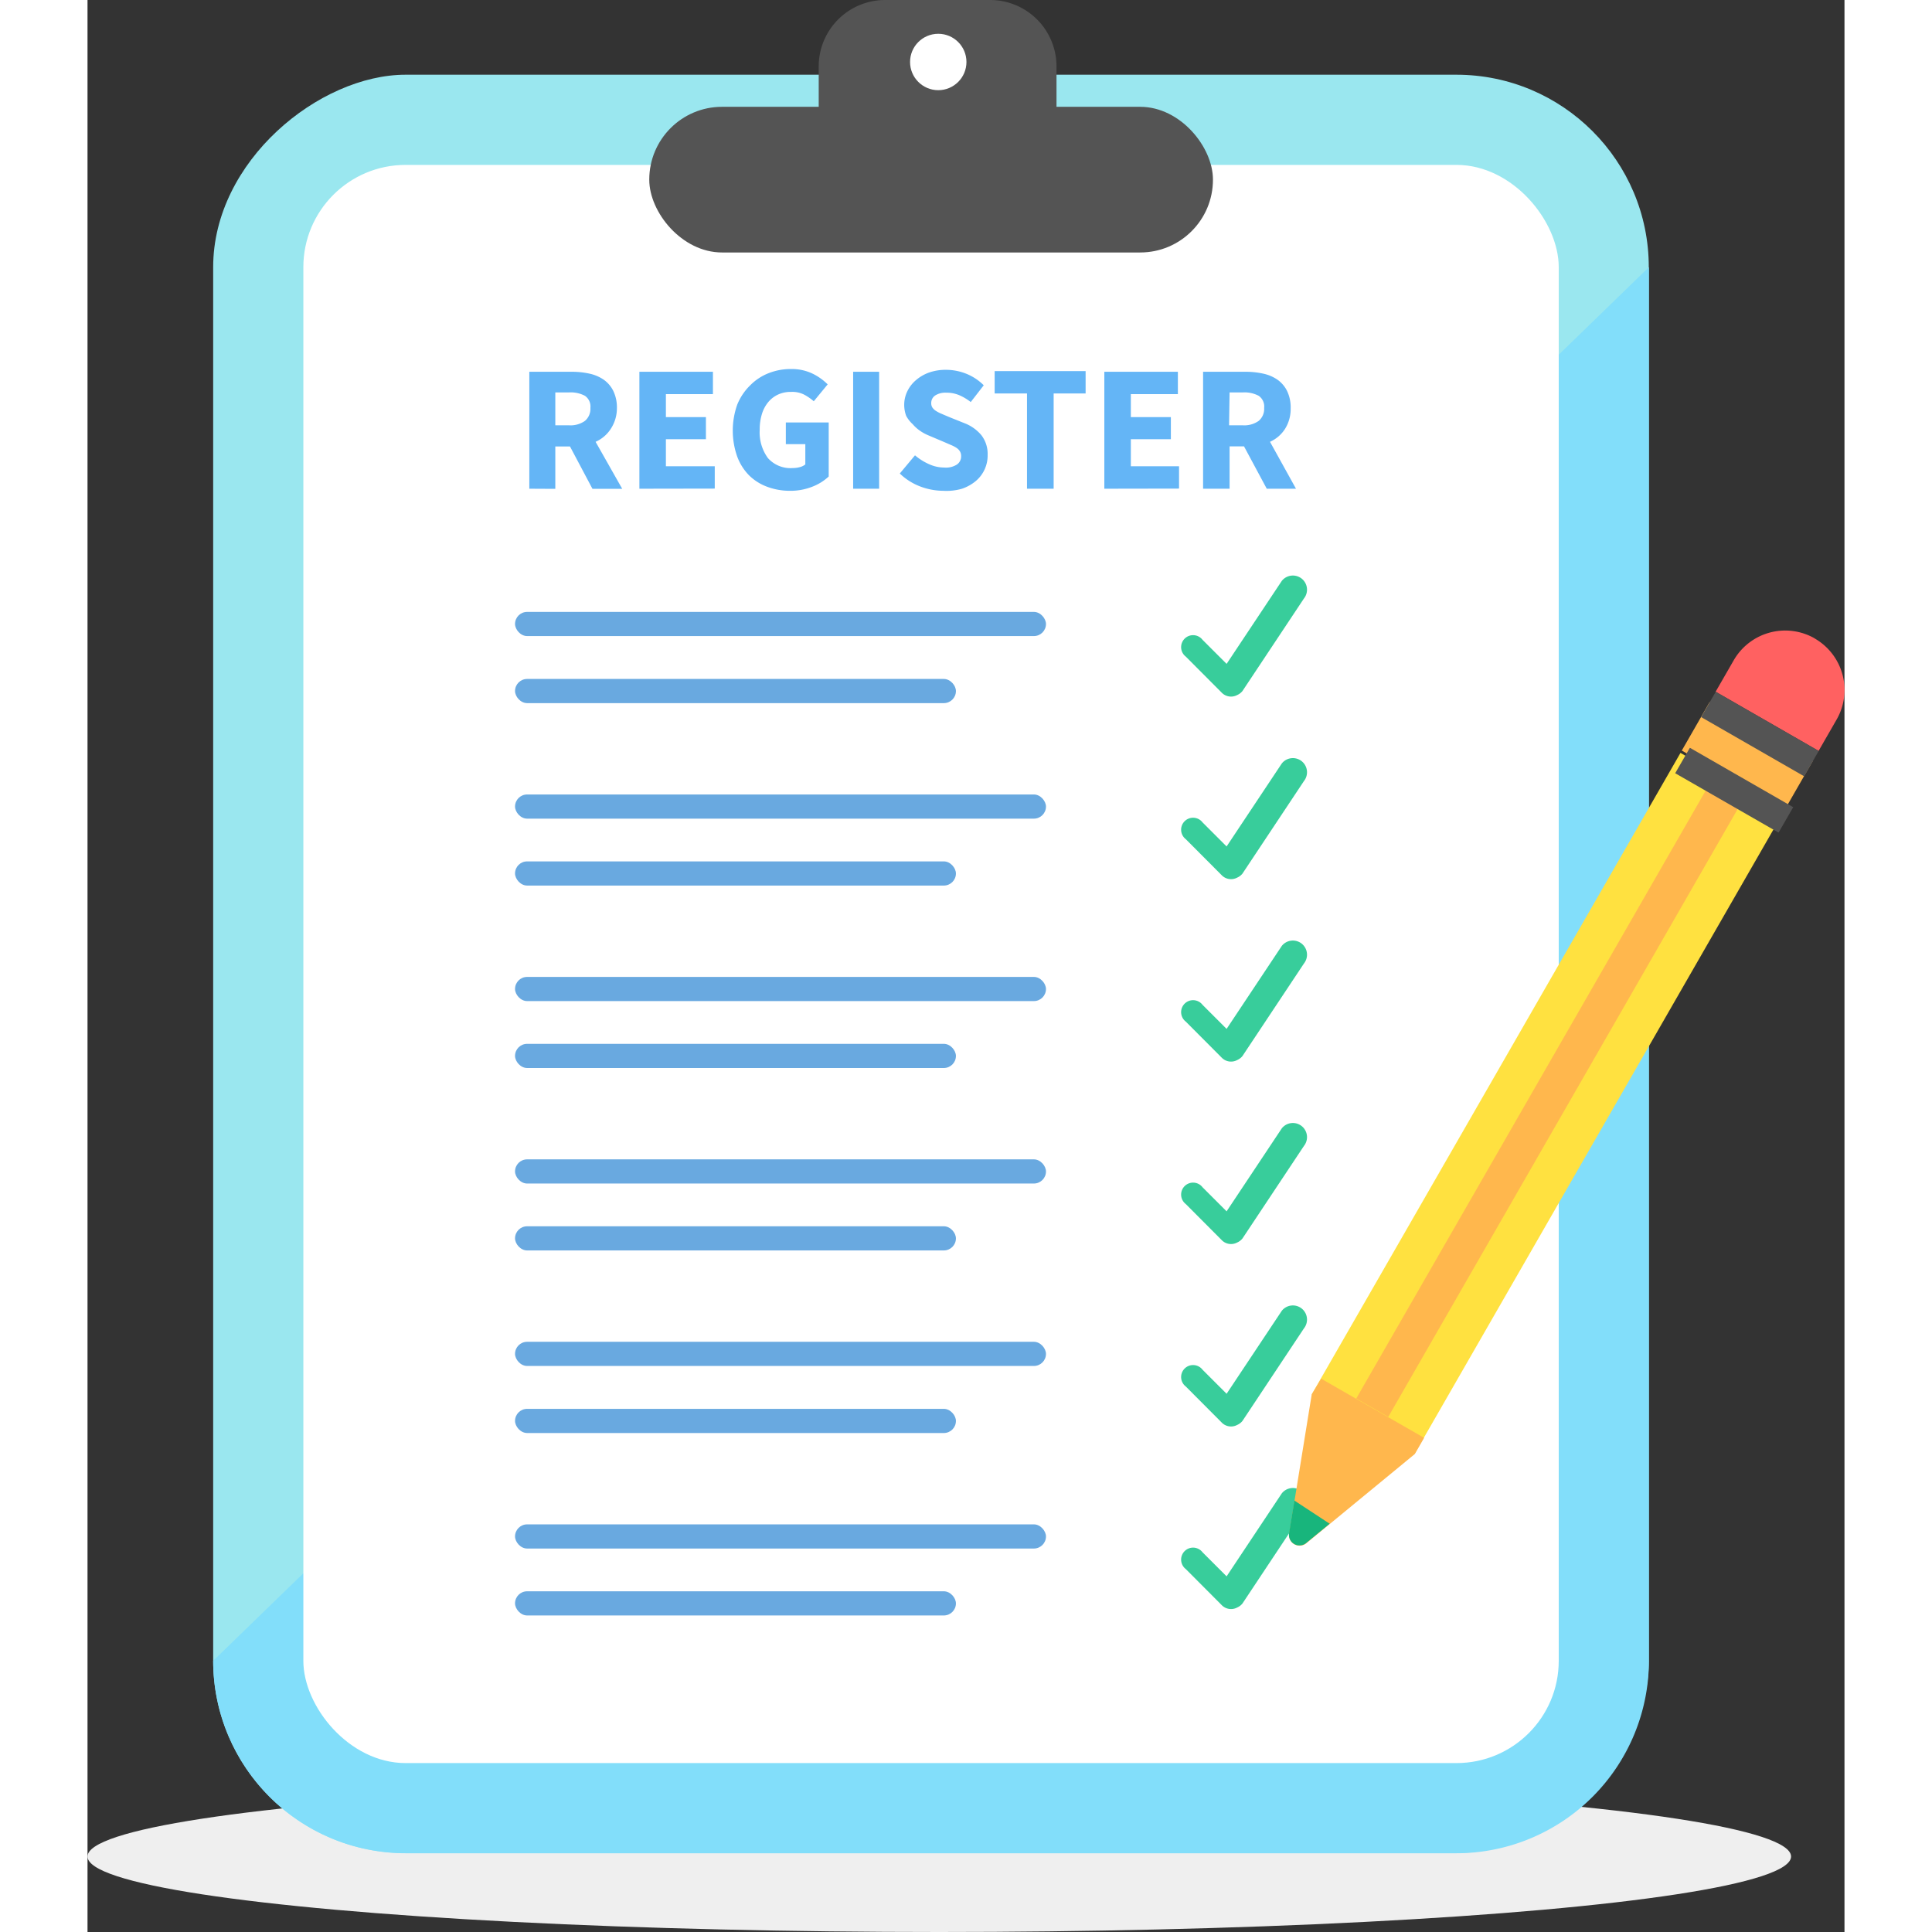 <svg xmlns="http://www.w3.org/2000/svg" width="100px" height="100px" viewBox="0 0 135.21 148.68">
    <rect x="0" y="0" width="135.21" height="148.68" fill="#333333" stroke="none"/>
    <defs>
        <style>
            .a{fill:#efefef;}.b{fill:#9ae7ef;}.c{fill:#82defa;}.d{fill:#fff;}.e{fill:#545454;}.f{fill:#64b5f6;}.g{fill:#69a9e0;}.h{fill:#38cd9b;}.i{fill:#ffe140;}.j{fill:#ffb74d;}.k{fill:#ff6161;}.l{fill:#18b57c;}
        </style>
    </defs>
    <ellipse cx="65.55" cy="142.87" class="a" rx="65.55" ry="5.81"/>
    <rect width="136.86" height="110.48" x="-3.52" y="18.95" class="b" rx="14.81" ry="14.81" transform="rotate(90 64.915 74.185)"/>
    <path d="M9.67 127.81a14.82 14.82 0 0 0 14.81 14.81h80.87a14.82 14.82 0 0 0 14.81-14.81V20.56z" class="c"/>
    <rect width="96.61" height="122.99" x="16.61" y="12.69" class="d" rx="7.87" ry="7.87"/>
    <rect width="43.38" height="11.21" x="43.23" y="8.22" class="e" rx="5.6" ry="5.6"/>
    <path d="M61.37 0h8.09a5.11 5.11 0 0 1 5.11 5.11V9h-18.3V5.11A5.11 5.11 0 0 1 61.37 0z" class="e"/>
    <circle cx="65.47" cy="4.77" r="2.17" class="d"/>
    <path d="M34 37.61v-9h3.26a6.34 6.34 0 0 1 1.35.14 3.09 3.09 0 0 1 1.1.46 2.32 2.32 0 0 1 .75.87 2.92 2.92 0 0 1 .28 1.35 2.88 2.88 0 0 1-.47 1.57 2.67 2.67 0 0 1-1.17 1l2.05 3.62h-2.29l-1.73-3.26H36v3.26zm2-4.88h1.05a1.92 1.92 0 0 0 1.23-.34 1.21 1.21 0 0 0 .42-1 1 1 0 0 0-.42-.93 2.34 2.34 0 0 0-1.23-.26H36zm6.47 4.88v-9h5.66v1.72h-3.62v1.77h3.08v1.7h-3.08v2.08h3.76v1.72zm11.6.16a5 5 0 0 1-1.74-.3 3.92 3.92 0 0 1-1.41-.88 4.06 4.06 0 0 1-.92-1.45 6 6 0 0 1 0-4 4.36 4.36 0 0 1 1-1.49 4.07 4.07 0 0 1 1.41-.93 4.6 4.6 0 0 1 1.71-.32 3.69 3.69 0 0 1 1.69.36 4.34 4.34 0 0 1 1.15.82l-1.07 1.3a3.88 3.88 0 0 0-.74-.51 2 2 0 0 0-1-.21 2.28 2.28 0 0 0-1 .2 2.18 2.18 0 0 0-.76.58 2.65 2.65 0 0 0-.49.92 4 4 0 0 0-.17 1.22 3.34 3.34 0 0 0 .63 2.17 2.32 2.32 0 0 0 1.91.77 2.09 2.09 0 0 0 .54-.07 1.1 1.1 0 0 0 .43-.21v-1.56h-1.5v-1.67h3.3v4.16a3.89 3.89 0 0 1-1.25.78 4.54 4.54 0 0 1-1.72.32zm4.85-.16v-9h2v9zm6.94.16a5.07 5.07 0 0 1-1.77-.33 4.63 4.63 0 0 1-1.58-1l1.17-1.4a4.39 4.39 0 0 0 1.08.68 2.82 2.82 0 0 0 1.16.26 1.57 1.57 0 0 0 1-.24.76.76 0 0 0 .31-.64.69.69 0 0 0-.09-.36.84.84 0 0 0-.26-.27 2.41 2.41 0 0 0-.42-.22l-.53-.23-1.18-.5a3.48 3.48 0 0 1-.67-.36 2.93 2.93 0 0 1-.58-.52A2.34 2.34 0 0 1 63 32a2.47 2.47 0 0 1-.15-.89 2.39 2.39 0 0 1 .24-1 2.6 2.6 0 0 1 .67-.86 3.19 3.19 0 0 1 1-.58 3.88 3.88 0 0 1 1.3-.21 4.21 4.21 0 0 1 1.56.3 4 4 0 0 1 1.35.89l-1 1.29a4 4 0 0 0-.89-.53 2.51 2.51 0 0 0-1-.19 1.46 1.46 0 0 0-.84.21.69.69 0 0 0-.31.6.59.59 0 0 0 .1.35 1 1 0 0 0 .29.26 2.89 2.89 0 0 0 .44.22l.54.23 1.17.47a3.18 3.18 0 0 1 1.31.92 2.35 2.35 0 0 1 .49 1.52 2.56 2.56 0 0 1-.89 2 3.32 3.32 0 0 1-1.08.61 4.27 4.27 0 0 1-1.44.16zm6.44-.16v-7.33h-2.49v-1.72h7v1.72h-2.46v7.33zm5.95 0v-9h5.66v1.72h-3.62v1.77h3.08v1.7h-3.08v2.08H84v1.72zm7.6 0v-9h3.26a6.34 6.34 0 0 1 1.35.14 3.09 3.09 0 0 1 1.1.46 2.32 2.32 0 0 1 .75.87 2.92 2.92 0 0 1 .28 1.35 2.88 2.88 0 0 1-.43 1.57A2.67 2.67 0 0 1 91 34l2 3.61h-2.25L89 34.35h-1.11v3.26zm2-4.88h1.05a1.92 1.92 0 0 0 1.23-.34 1.21 1.21 0 0 0 .42-1 1 1 0 0 0-.42-.93 2.34 2.34 0 0 0-1.23-.26h-1.01z" class="f"/>
    <rect width="40.86" height="1.86" x="32.9" y="47.09" class="g" rx=".93" ry=".93"/>
    <rect width="33.93" height="1.86" x="32.9" y="52.25" class="g" rx=".93" ry=".93"/>
    <path d="M93.44 44.53a1.09 1.09 0 0 0-1.53.17l-4.25 6.39-1.85-1.85a.92.92 0 1 0-1.29 1.29l2.79 2.8a1 1 0 0 0 1.16.16 1.08 1.08 0 0 0 .41-.31l4.73-7.12a1.09 1.09 0 0 0-.17-1.53z" class="h"/>
    <rect width="40.86" height="1.86" x="32.9" y="61.14" class="g" rx=".93" ry=".93"/>
    <rect width="33.93" height="1.86" x="32.9" y="66.29" class="g" rx=".93" ry=".93"/>
    <path d="M93.44 58.58a1.09 1.09 0 0 0-1.53.17l-4.25 6.39-1.85-1.85a.92.92 0 1 0-1.29 1.29l2.79 2.8a1 1 0 0 0 1.16.16 1.08 1.08 0 0 0 .41-.31l4.73-7.12a1.09 1.09 0 0 0-.17-1.53z" class="h"/>
    <rect width="40.86" height="1.86" x="32.9" y="75.18" class="g" rx=".93" ry=".93"/>
    <rect width="33.93" height="1.86" x="32.9" y="80.33" class="g" rx=".93" ry=".93"/>
    <path d="M93.44 72.62a1.09 1.09 0 0 0-1.53.17l-4.25 6.39-1.85-1.85a.92.92 0 1 0-1.29 1.29l2.79 2.8a1 1 0 0 0 1.16.16 1.08 1.08 0 0 0 .41-.31l4.73-7.12a1.09 1.09 0 0 0-.17-1.53z" class="h"/>
    <rect width="40.86" height="1.86" x="32.9" y="89.22" class="g" rx=".93" ry=".93"/>
    <rect width="33.93" height="1.86" x="32.9" y="94.37" class="g" rx=".93" ry=".93"/>
    <path d="M93.44 86.66a1.09 1.09 0 0 0-1.53.17l-4.25 6.39-1.85-1.85a.92.92 0 1 0-1.29 1.29l2.79 2.8a1 1 0 0 0 1.16.16 1.08 1.08 0 0 0 .41-.31l4.73-7.12a1.09 1.09 0 0 0-.17-1.53z" class="h"/>
    <rect width="40.86" height="1.86" x="32.9" y="103.26" class="g" rx=".93" ry=".93"/>
    <rect width="33.93" height="1.86" x="32.9" y="108.42" class="g" rx=".93" ry=".93"/>
    <path d="M93.44 100.7a1.09 1.09 0 0 0-1.53.17l-4.25 6.39-1.85-1.85a.92.92 0 1 0-1.29 1.29l2.79 2.8a1 1 0 0 0 1.16.16 1.08 1.08 0 0 0 .41-.31l4.73-7.12a1.09 1.09 0 0 0-.17-1.53z" class="h"/>
    <rect width="40.86" height="1.86" x="32.9" y="117.31" class="g" rx=".93" ry=".93"/>
    <rect width="33.93" height="1.86" x="32.9" y="122.46" class="g" rx=".93" ry=".93"/>
    <path d="M93.44 114.75a1.09 1.09 0 0 0-1.53.17l-4.25 6.39-1.85-1.85a.92.92 0 1 0-1.29 1.29l2.79 2.8a1 1 0 0 0 1.16.16 1.08 1.08 0 0 0 .41-.31l4.73-7.12a1.09 1.09 0 0 0-.17-1.53z" class="h"/>
    <path d="M122.59 57.94l7.925 4.554-28.38 49.375-7.924-4.56z" class="i"/>
    <path d="M124.832 54.03l7.924 4.553-2.142 3.728-7.925-4.55z" class="j"/>
    <path d="M132.92 49.136a4.57 4.57 0 0 1 1.684 6.24l-1.386 2.41-7.924-4.555 1.39-2.414a4.57 4.57 0 0 1 6.24-1.685z" class="k"/>
    <path d="M125.3 53.235l7.925 4.555-1.12 1.95-7.925-4.555z" class="e"/>
    <path d="M94.21 107.31L92.48 118a.81.81 0 0 0 1.32.76l8.34-6.86.72-1.25-7.92-4.55z" class="j"/>
    <path d="M92.88 115.48l-.41 2.5a.81.81 0 0 0 1.32.76l1.8-1.48z" class="l"/>
    <path d="M125.185 59.7l2.463 1.414L100.1 109.04l-2.463-1.414z" class="j"/>
    <path d="M123.312 57.547l7.952 4.57-1.125 1.958-7.957-4.57z" class="e"/>
</svg>